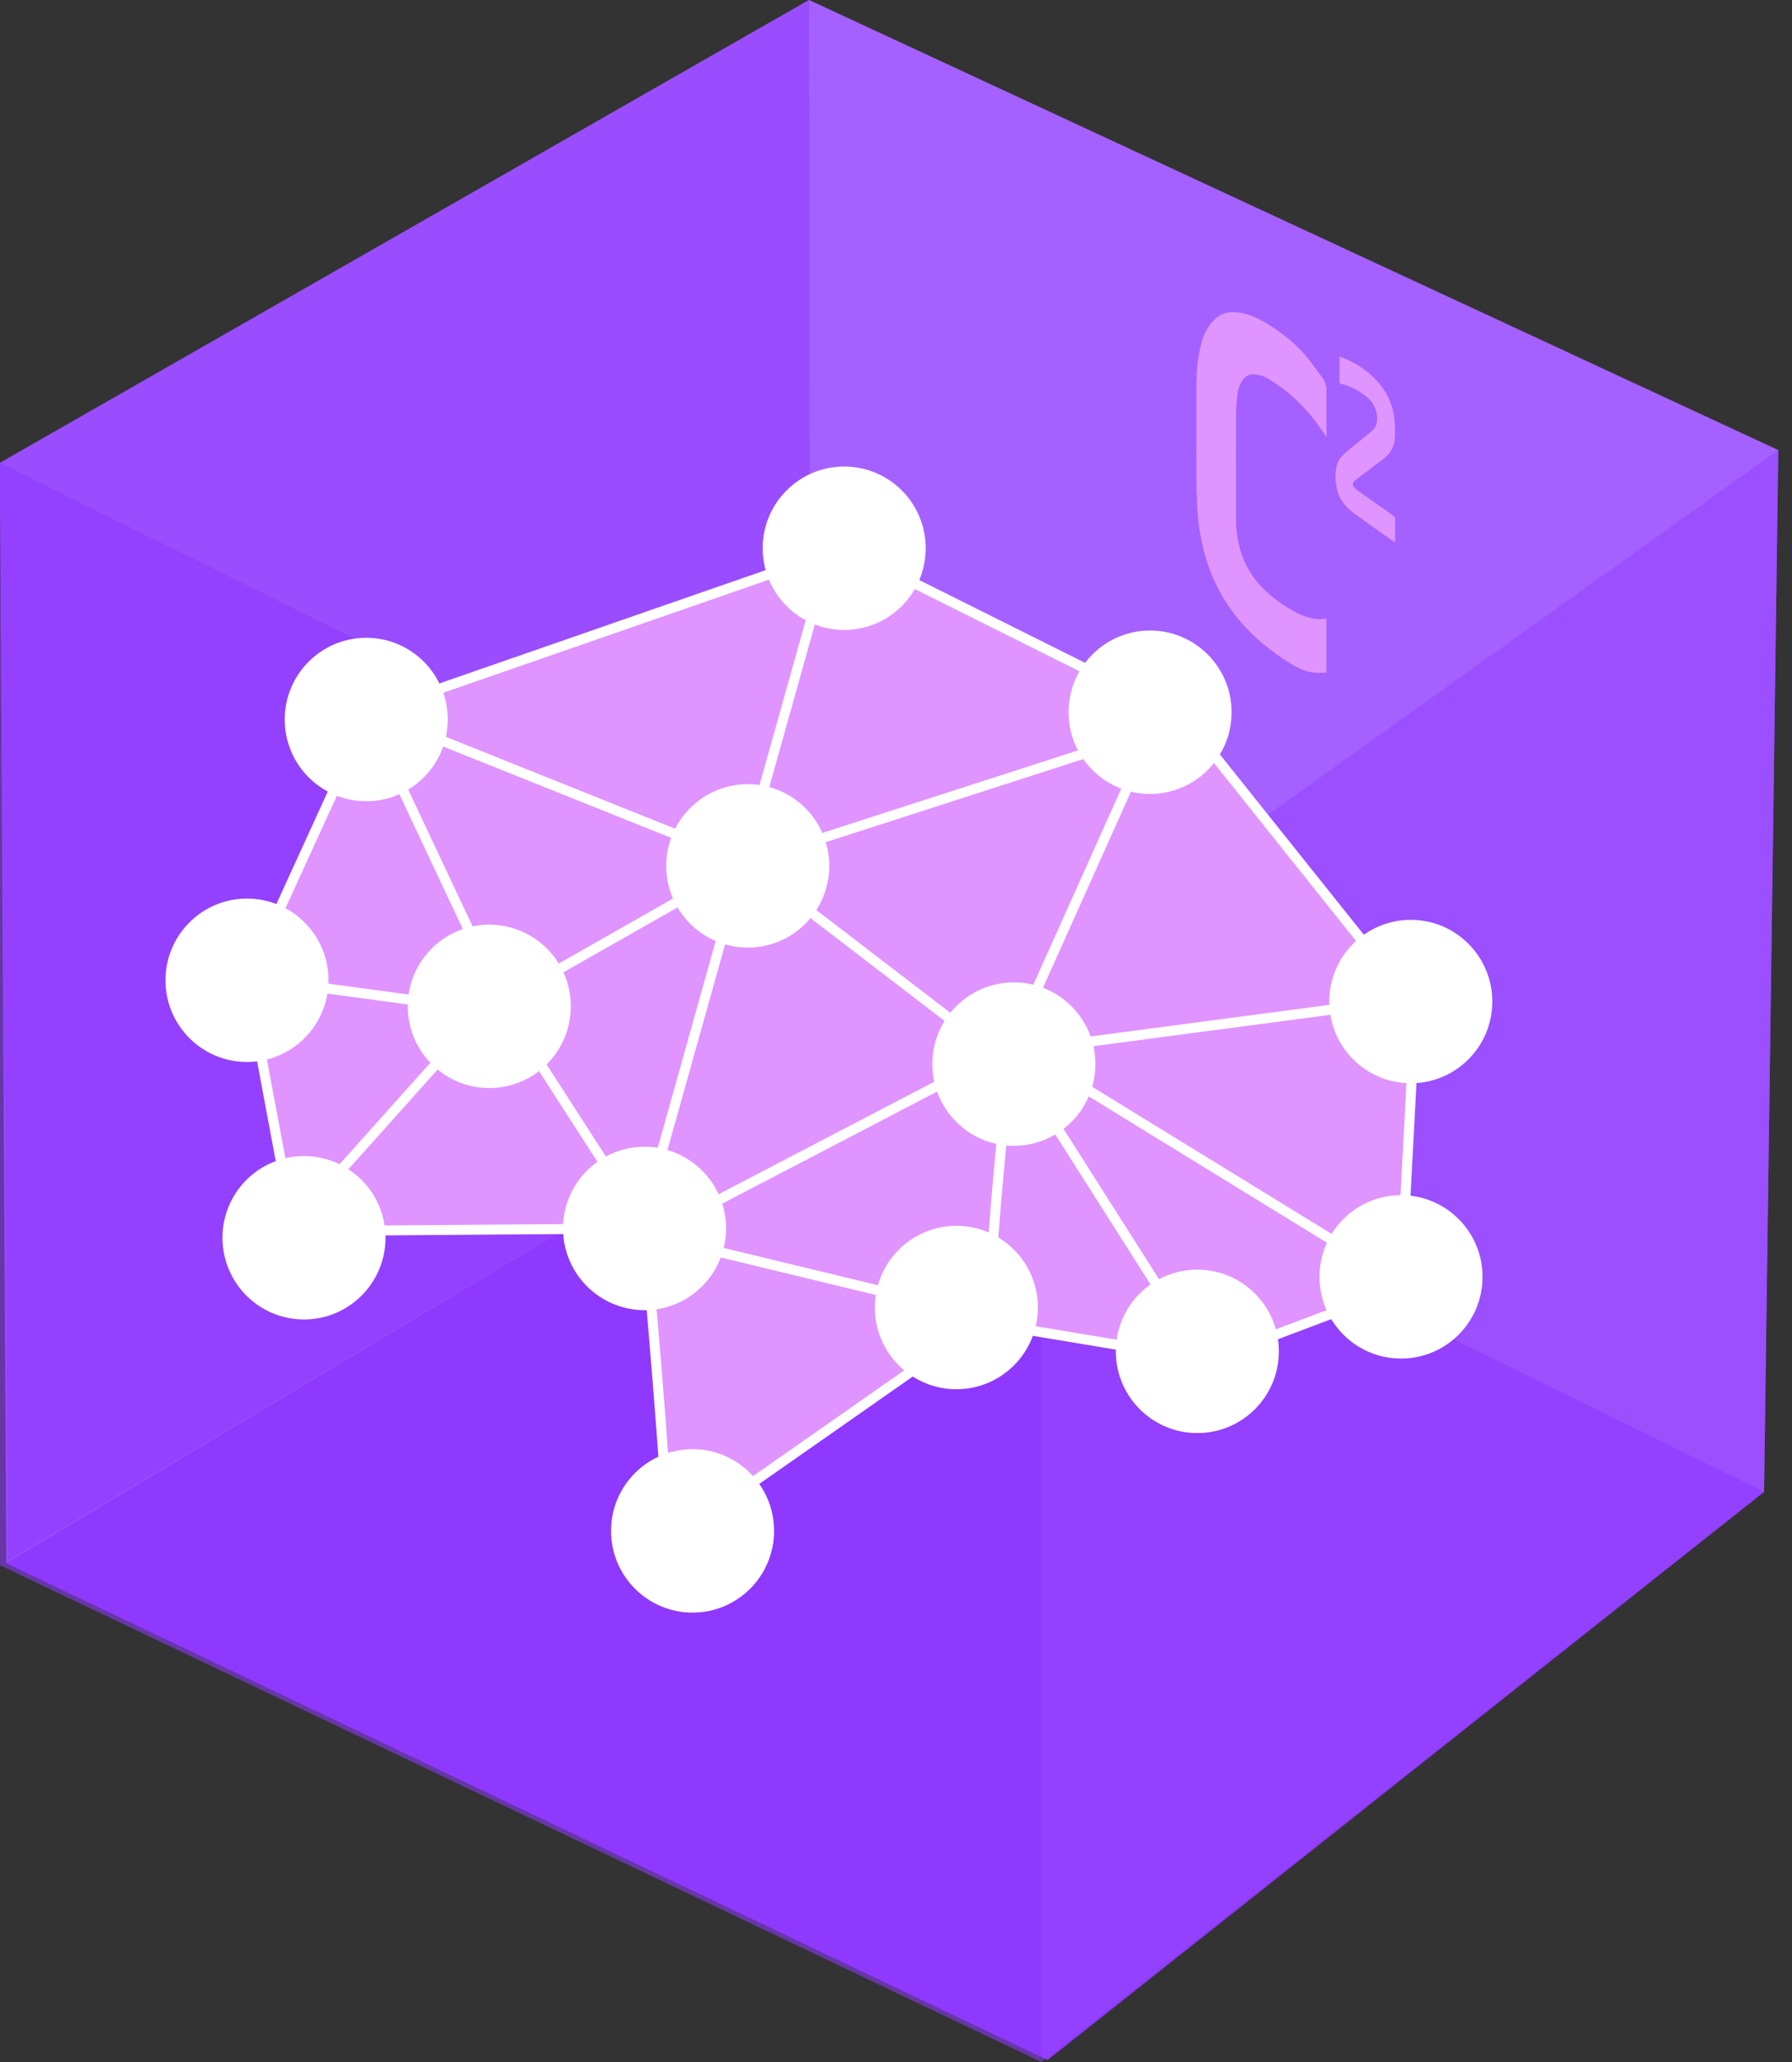 <svg width="100" height="115" viewBox="0 0 100 115" fill="none" xmlns="http://www.w3.org/2000/svg">
<rect x="0" y="0" width="100" height="115" fill="#333333" stroke="none"/>
<path d="M98.439 83.206L0.352 87.186L0 25.816L45.151 0L99.235 25.102L98.439 83.206Z" fill="#A561FF"/>
<path d="M0 25.816L45.151 0L45.245 60.34L0.463 86.994L0 25.816Z" fill="#9A4DFF"/>
<path opacity="0.36" d="M99.235 25.102L58.459 54.203V114.611L98.439 83.206L99.235 25.102Z" fill="#8F39FF"/>
<path d="M0.352 87.186L48.254 58.541L98.438 83.206L58.459 114.89L0.352 87.186Z" fill="#8F39FF"/>
<path opacity="0.4" d="M99.234 25.102L58.106 54.592V115L98.438 83.206L99.234 25.102Z" fill="#994CFF"/>
<path d="M66.76 21.444C66.765 21.349 66.774 21.256 66.776 21.161C66.778 20.473 66.87 19.787 67.049 19.122C67.161 18.672 67.38 18.255 67.687 17.907C68.096 17.462 68.601 17.338 69.181 17.434C69.76 17.531 70.291 17.796 70.788 18.102C71.313 18.423 71.806 18.793 72.262 19.207C72.862 19.752 73.313 20.416 73.789 21.062C73.956 21.284 74.04 21.557 74.026 21.834C74.009 22.644 74.026 23.456 74.026 24.267V24.378C73.908 24.204 73.804 24.044 73.693 23.893C73.174 23.136 72.553 22.455 71.847 21.87C71.548 21.628 71.226 21.411 70.905 21.203C70.651 21.029 70.36 20.918 70.055 20.88C69.914 20.858 69.77 20.878 69.641 20.937C69.512 20.996 69.403 21.093 69.328 21.214C69.169 21.46 69.073 21.742 69.049 22.035C69.005 22.392 68.981 22.752 68.976 23.112C68.97 25.04 68.97 26.972 68.976 28.907C68.97 29.595 69.078 30.28 69.295 30.933C69.569 31.72 70.037 32.425 70.657 32.982C71.111 33.403 71.614 33.767 72.156 34.067C72.555 34.309 73.001 34.465 73.464 34.525C73.627 34.531 73.79 34.525 73.953 34.51C73.975 34.508 73.997 34.506 74.019 34.502V37.506C73.853 37.513 73.686 37.531 73.518 37.528C72.982 37.516 72.51 37.305 72.06 37.035C71.493 36.691 70.953 36.303 70.447 35.875C69.808 35.344 69.237 34.736 68.745 34.067C67.971 33.002 67.421 31.791 67.126 30.507C66.966 29.832 66.864 29.145 66.821 28.453C66.801 28.129 66.792 27.804 66.778 27.481C66.778 27.448 66.769 27.416 66.765 27.384L66.76 21.444Z" fill="#E094FF"/>
<path d="M77.842 30.243L77.756 30.19C77.031 29.674 76.3 29.167 75.583 28.642C75.156 28.332 74.805 27.953 74.647 27.428C74.517 26.987 74.491 26.522 74.57 26.069C74.638 25.669 74.89 25.395 75.191 25.152C75.642 24.787 76.086 24.415 76.539 24.052C76.802 23.84 76.861 23.563 76.843 23.246C76.83 23.015 76.765 22.79 76.652 22.588C76.539 22.386 76.382 22.212 76.193 22.079C75.839 21.797 75.436 21.584 75.004 21.451C74.939 21.431 74.87 21.423 74.805 21.402C74.782 21.394 74.749 21.364 74.749 21.344C74.749 20.868 74.749 20.392 74.749 19.898C74.849 19.93 74.94 19.952 75.024 19.988C76.072 20.433 76.921 21.113 77.456 22.138C77.647 22.521 77.767 22.936 77.809 23.362C77.852 23.729 77.86 24.099 77.832 24.468C77.815 24.687 77.751 24.9 77.643 25.093C77.536 25.285 77.389 25.451 77.211 25.58C76.811 25.894 76.401 26.196 75.996 26.504C75.858 26.608 75.721 26.712 75.586 26.821C75.56 26.842 75.538 26.868 75.523 26.897C75.507 26.927 75.498 26.959 75.495 26.993C75.492 27.026 75.496 27.06 75.507 27.091C75.518 27.123 75.536 27.152 75.558 27.177C75.624 27.246 75.696 27.308 75.774 27.363C76.436 27.834 77.099 28.303 77.763 28.77C77.792 28.787 77.815 28.812 77.831 28.841C77.847 28.871 77.854 28.904 77.852 28.938C77.852 29.337 77.852 29.737 77.852 30.136C77.847 30.167 77.844 30.198 77.842 30.243Z" fill="#E094FF"/>
<path opacity="0.57" d="M0 25.816L58.107 54.592V115L0 87.296V25.816Z" fill="#8F39FF"/>
<path d="M37.228 86.015C37.467 85.152 35.968 68.512 35.968 68.512L16.405 68.652L13.784 54.666L20.599 39.769L47.109 30.571L66.099 40.044L78.986 56.176L78.162 71.803L67.448 75.851L54.776 73.737L37.228 86.015Z" fill="#E094FF"/>
<path d="M36.755 86.685L36.961 85.942C37.117 85.274 36.31 75.42 35.715 68.791L16.17 68.937L13.494 54.634L20.396 39.548L20.507 39.509L47.125 30.27L47.23 30.322L66.274 39.823L66.312 39.871L79.266 56.085V56.196L78.432 72.005L67.48 76.139L54.846 74.036L36.755 86.685ZM36.222 68.231L36.244 68.486C36.384 70.032 37.495 82.445 37.526 85.468L54.709 73.453L67.42 75.566L77.893 71.612L78.702 56.273L65.92 40.273L47.09 30.877L20.803 40L14.073 54.709L16.636 68.381L36.222 68.231Z" fill="white"/>
<path d="M35.066 69.856L40.967 48.812L27.034 56.733L17.261 67.644L16.848 67.272L26.685 56.294L26.724 56.272L41.185 48.051L45.681 32.031L46.215 32.181L41.846 47.757L64.819 40.348L56.612 58.629L35.066 69.856ZM41.654 48.422L35.948 68.769L56.181 58.22L63.796 41.255L41.758 48.363L41.654 48.422Z" fill="white"/>
<path d="M65.394 73.508L56.57 59.624C56.094 64.274 55.468 71.049 55.602 71.599L55.079 71.786C54.836 71.142 55.798 61.662 56.099 58.769L56.183 57.976L65.863 73.207L65.394 73.508Z" fill="white"/>
<path d="M74.769 69.752L56.295 58.408L75.884 55.817L75.957 56.369L57.922 58.754L75.06 69.278L74.769 69.752Z" fill="white"/>
<path d="M53.747 57.735L41.507 48.352L21.74 40.436L21.945 39.92L41.784 47.863L41.815 47.887L54.085 57.293L53.747 57.735Z" fill="white"/>
<path d="M34.999 67.373L28.148 56.74L28.14 56.724L20.94 41.433L21.442 41.196L28.635 56.47L35.466 67.07L34.999 67.373Z" fill="white"/>
<path d="M15.407 54.464L15.332 55.015L25.072 56.336L25.146 55.785L15.407 54.464Z" fill="white"/>
<path d="M38.571 69.161L38.441 69.701L50.38 72.588L50.51 72.048L38.571 69.161Z" fill="white"/>
<path d="M41.727 52.849C44.239 52.849 46.276 50.808 46.276 48.292C46.276 45.775 44.239 43.735 41.727 43.735C39.215 43.735 37.178 45.775 37.178 48.292C37.178 50.808 39.215 52.849 41.727 52.849Z" fill="white"/>
<path d="M56.577 63.902C59.089 63.902 61.126 61.861 61.126 59.345C61.126 56.828 59.089 54.788 56.577 54.788C54.065 54.788 52.028 56.828 52.028 59.345C52.028 61.861 54.065 63.902 56.577 63.902Z" fill="white"/>
<path d="M27.304 60.682C29.816 60.682 31.852 58.642 31.852 56.125C31.852 53.608 29.816 51.568 27.304 51.568C24.791 51.568 22.755 53.608 22.755 56.125C22.755 58.642 24.791 60.682 27.304 60.682Z" fill="white"/>
<path d="M47.109 35.133C49.621 35.133 51.657 33.092 51.657 30.576C51.657 28.059 49.621 26.019 47.109 26.019C44.596 26.019 42.56 28.059 42.56 30.576C42.56 33.092 44.596 35.133 47.109 35.133Z" fill="white"/>
<path d="M64.178 44.279C66.691 44.279 68.727 42.239 68.727 39.722C68.727 37.205 66.691 35.165 64.178 35.165C61.666 35.165 59.63 37.205 59.63 39.722C59.63 42.239 61.666 44.279 64.178 44.279Z" fill="white"/>
<path d="M78.727 60.415C81.24 60.415 83.276 58.375 83.276 55.858C83.276 53.341 81.24 51.301 78.727 51.301C76.215 51.301 74.179 53.341 74.179 55.858C74.179 58.375 76.215 60.415 78.727 60.415Z" fill="white"/>
<path d="M78.182 75.769C80.694 75.769 82.731 73.729 82.731 71.212C82.731 68.695 80.694 66.655 78.182 66.655C75.67 66.655 73.633 68.695 73.633 71.212C73.633 73.729 75.67 75.769 78.182 75.769Z" fill="white"/>
<path d="M66.816 79.924C69.328 79.924 71.365 77.884 71.365 75.367C71.365 72.85 69.328 70.81 66.816 70.81C64.304 70.81 62.267 72.85 62.267 75.367C62.267 77.884 64.304 79.924 66.816 79.924Z" fill="white"/>
<path d="M20.437 44.685C22.95 44.685 24.986 42.645 24.986 40.128C24.986 37.611 22.95 35.571 20.437 35.571C17.925 35.571 15.889 37.611 15.889 40.128C15.889 42.645 17.925 44.685 20.437 44.685Z" fill="white"/>
<path d="M35.968 73.069C38.48 73.069 40.517 71.029 40.517 68.512C40.517 65.995 38.48 63.955 35.968 63.955C33.456 63.955 31.419 65.995 31.419 68.512C31.419 71.029 33.456 73.069 35.968 73.069Z" fill="white"/>
<path d="M53.37 77.479C55.882 77.479 57.918 75.439 57.918 72.922C57.918 70.405 55.882 68.365 53.37 68.365C50.858 68.365 48.821 70.405 48.821 72.922C48.821 75.439 50.858 77.479 53.37 77.479Z" fill="white"/>
<path d="M38.648 89.937C41.16 89.937 43.196 87.897 43.196 85.38C43.196 82.863 41.16 80.823 38.648 80.823C36.135 80.823 34.099 82.863 34.099 85.38C34.099 87.897 36.135 89.937 38.648 89.937Z" fill="white"/>
<path d="M16.964 73.588C19.476 73.588 21.512 71.548 21.512 69.031C21.512 66.515 19.476 64.475 16.964 64.475C14.451 64.475 12.415 66.515 12.415 69.031C12.415 71.548 14.451 73.588 16.964 73.588Z" fill="white"/>
<path d="M13.783 59.228C16.295 59.228 18.332 57.188 18.332 54.671C18.332 52.154 16.295 50.114 13.783 50.114C11.271 50.114 9.234 52.154 9.234 54.671C9.234 57.188 11.271 59.228 13.783 59.228Z" fill="white"/>
</svg>

